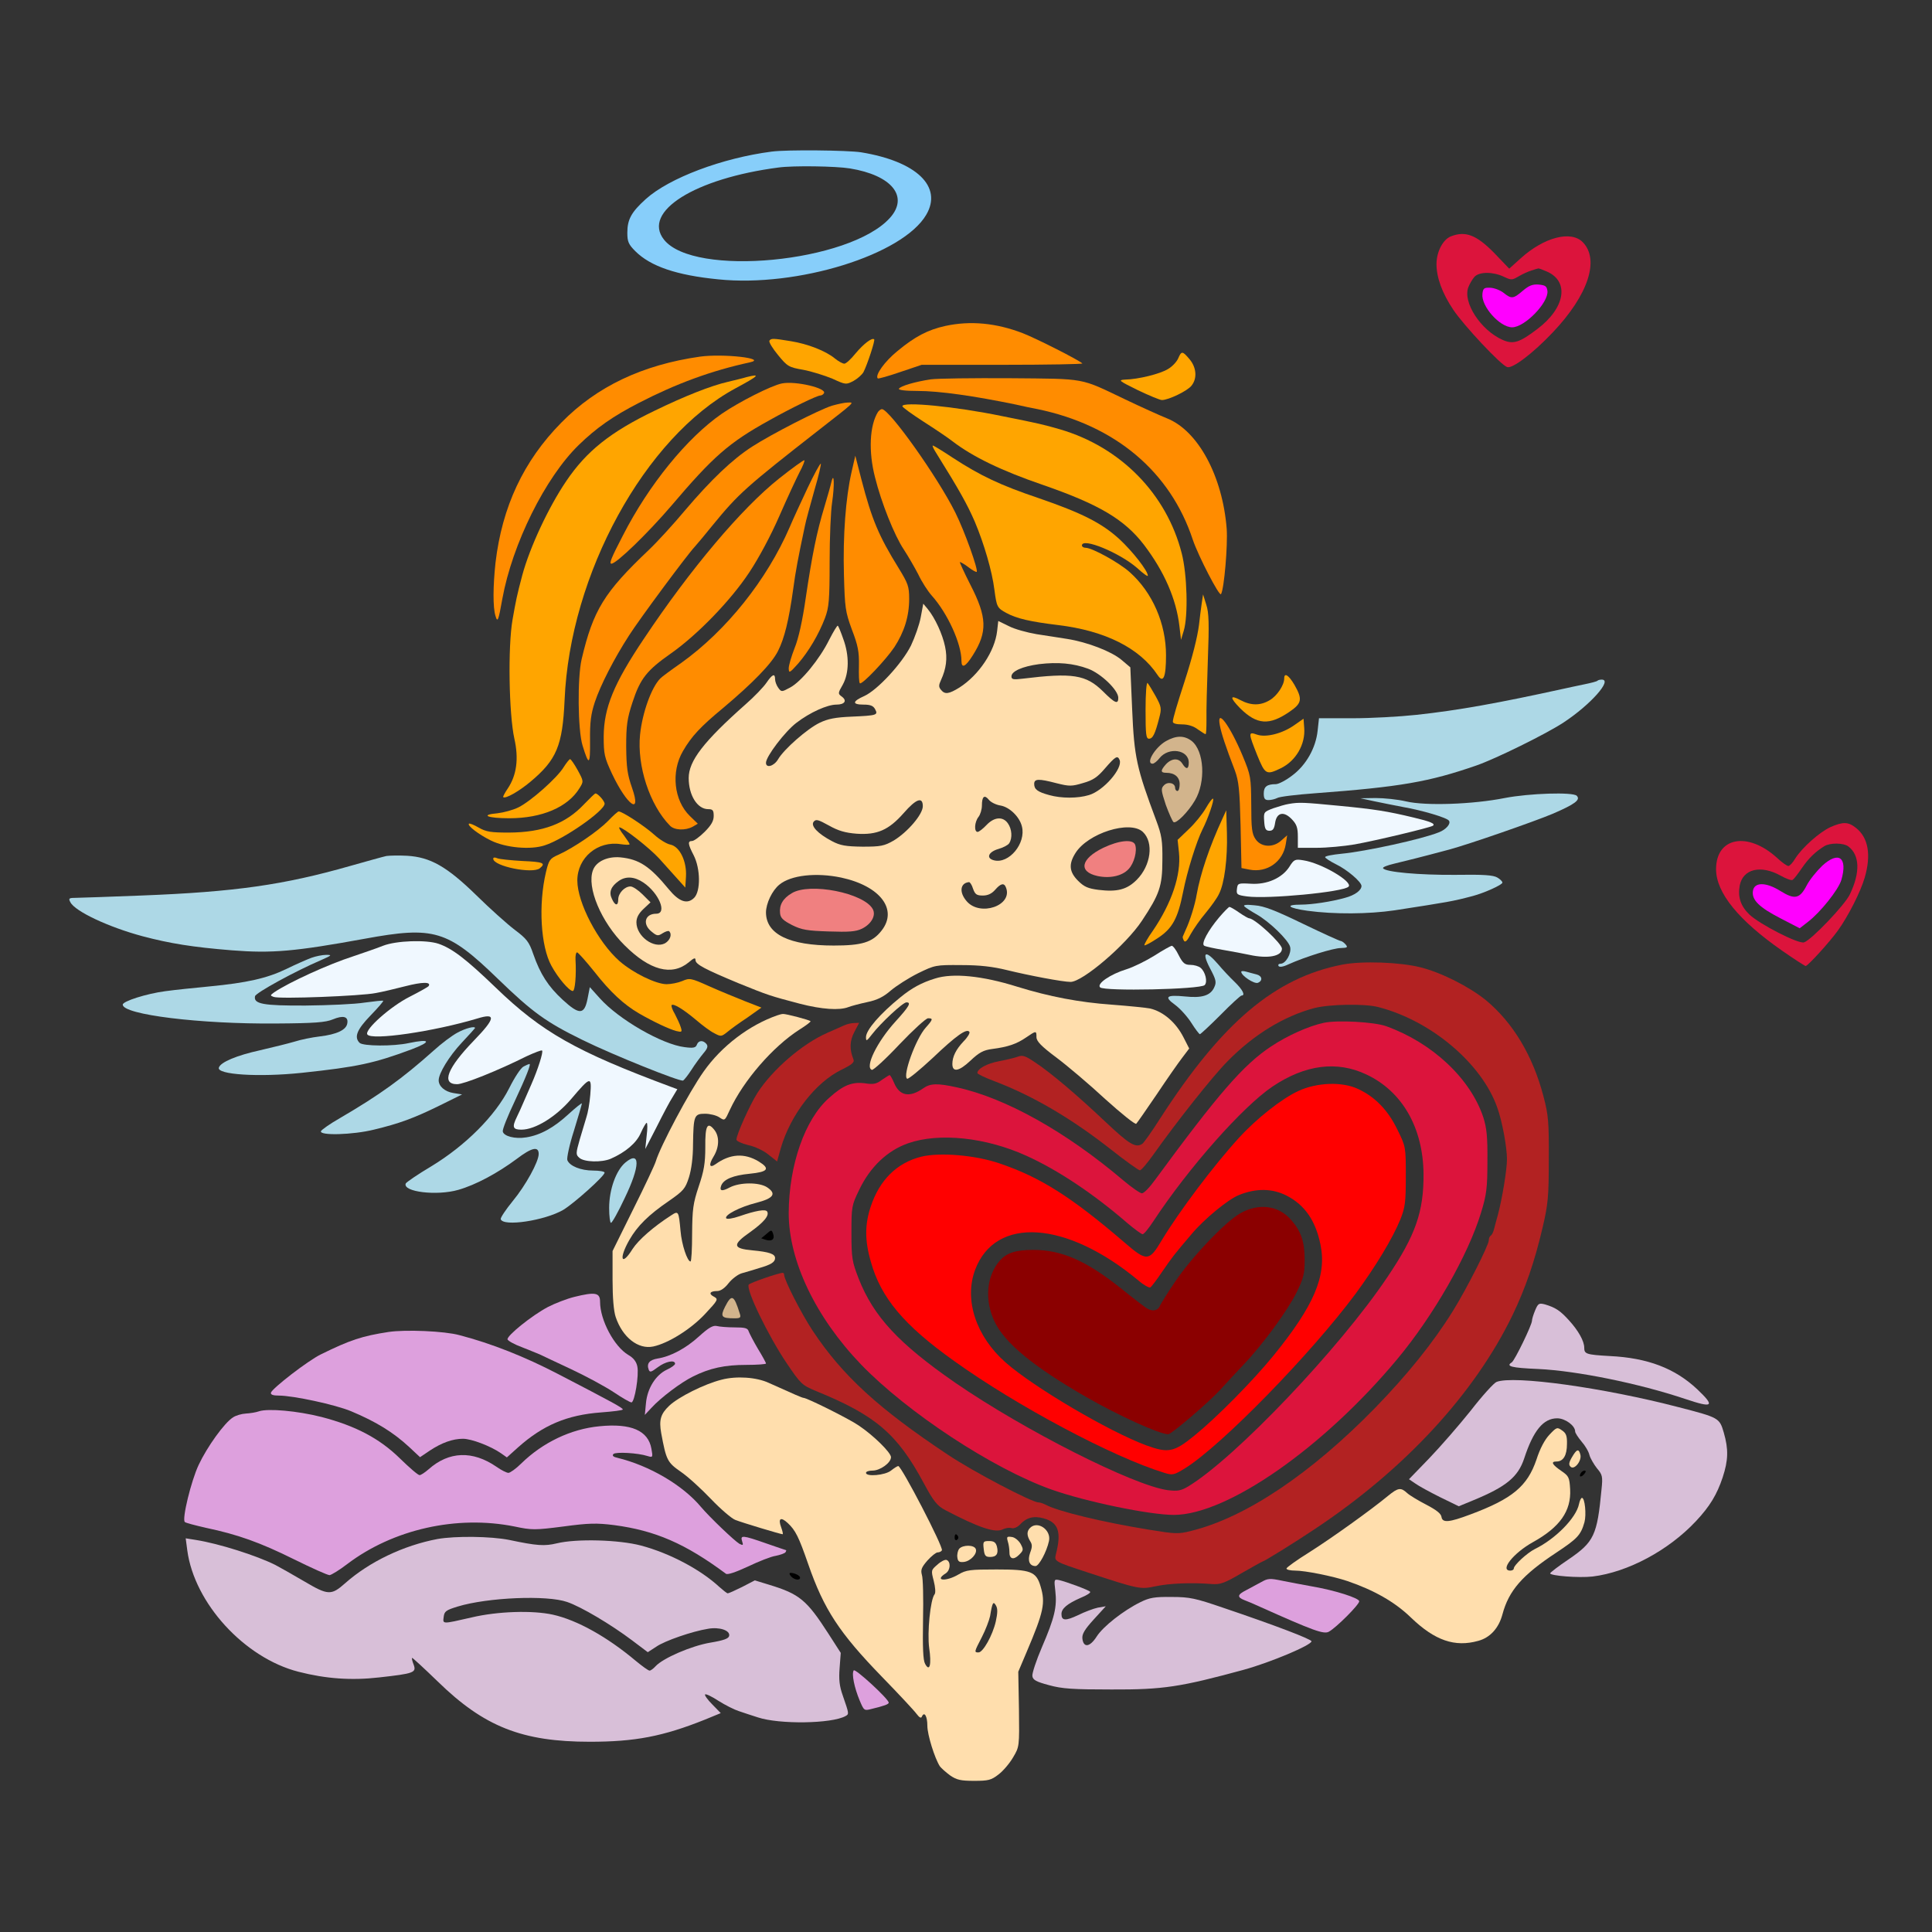<?xml version="1.0" encoding="UTF-8" standalone="no"?>
<svg
   xmlns:dc="http://purl.org/dc/elements/1.1/"
   xmlns:cc="http://creativecommons.org/ns#"
   xmlns:rdf="http://www.w3.org/1999/02/22-rdf-syntax-ns#"
   xmlns:svg="http://www.w3.org/2000/svg"
   xmlns="http://www.w3.org/2000/svg"
   xmlns:sodipodi="http://sodipodi.sourceforge.net/DTD/sodipodi-0.dtd"
   xmlns:inkscape="http://www.inkscape.org/namespaces/inkscape"
   version="1.0"
   width="850pt"
   height="850pt"
   viewBox="0 0 850 850"
   preserveAspectRatio="xMidYMid meet"
   id="svg168"
   sodipodi:docname="bible299.svg"
   inkscape:version="0.92.2 5c3e80d, 2017-08-06">
  <rect x="0" y="0" width="850" height="850" fill="#333333" stroke="none"/>
  <defs
     id="defs172" />
  <sodipodi:namedview
     pagecolor="#ffffff"
     bordercolor="#666666"
     borderopacity="1"
     objecttolerance="10"
     gridtolerance="10"
     guidetolerance="10"
     inkscape:pageopacity="0"
     inkscape:pageshadow="2"
     inkscape:window-width="1920"
     inkscape:window-height="978"
     id="namedview170"
     showgrid="false"
     inkscape:zoom="0.58897835"
     inkscape:cx="592.07092"
     inkscape:cy="418.62839"
     inkscape:window-x="0"
     inkscape:window-y="1"
     inkscape:window-maximized="1"
     inkscape:current-layer="svg168" />
  <g
     transform="translate(0,850) scale(0.1,-0.1)"
     fill="#000000"
     stroke="none"
     id="g166">
    <path
       d="M0 4250 l0 -4250 4250 0 4250 0 0 4250 0 4250 -4250 0 -4250 0 0 -4250z m3850 3626 c166 -43 254 -98 291 -181 24 -52 24 -85 -2 -140 -123 -262 -771 -427 -1193 -304 -253 75 -321 254 -153 405 141 127 350 204 647 238 72 9 356 -4 410 -18z m2685 -381 c23 -13 56 -40 73 -60 17 -19 34 -35 38 -35 3 0 22 14 42 31 20 17 63 44 96 60 151 71 266 7 266 -147 0 -140 -120 -317 -316 -466 -103 -77 -96 -77 -161 -16 -211 195 -313 350 -313 473 0 158 140 240 275 160z m-2060 -388 c82 -29 167 -68 245 -113 177 -101 209 -111 307 -94 102 17 113 30 92 110 -3 10 5 16 23 18 33 4 95 -34 137 -85 59 -72 35 -178 -49 -213 -16 -7 -30 -16 -30 -19 0 -4 16 -25 36 -47 77 -83 105 -124 143 -205 39 -85 43 -99 62 -199 12 -62 6 -291 -9 -360 -65 -290 -32 -440 96 -440 47 0 66 19 59 57 -13 68 -13 68 17 71 59 7 113 -36 164 -132 12 -22 27 -43 34 -48 31 -19 351 -2 583 31 92 14 96 14 539 96 166 30 192 31 205 7 12 -22 -8 -80 -44 -127 -85 -113 -347 -263 -616 -355 -52 -18 -96 -34 -99 -37 -6 -6 78 3 255 29 294 42 448 -5 359 -111 -38 -46 -123 -85 -332 -156 -100 -35 -186 -65 -189 -69 -4 -3 15 -6 42 -6 68 0 122 -19 151 -53 33 -39 27 -65 -21 -99 -66 -45 -174 -76 -380 -107 -38 -6 -97 -16 -129 -21 -33 -6 -98 -10 -145 -10 -46 0 -82 -2 -79 -5 12 -12 177 -63 243 -75 268 -49 455 -160 585 -350 144 -212 195 -507 141 -830 -16 -97 -61 -264 -85 -321 -5 -12 3 -19 35 -29 55 -18 149 -106 187 -174 28 -49 33 -52 61 -48 45 6 185 -16 250 -40 162 -60 287 -195 330 -354 65 -241 -175 -554 -509 -663 -82 -27 -217 -37 -290 -22 -30 7 -67 15 -81 18 -21 4 -32 -2 -58 -34 -17 -21 -39 -64 -48 -96 -21 -75 -59 -133 -103 -154 -45 -22 -188 -30 -233 -12 -32 12 -107 65 -162 114 -16 15 -50 41 -74 57 l-43 31 -53 -60 c-118 -132 -322 -233 -621 -307 -198 -48 -289 -60 -474 -60 -166 0 -220 7 -337 40 -22 6 -22 6 -21 -112 2 -107 0 -124 -22 -169 -36 -73 -105 -141 -160 -155 -55 -15 -146 -8 -188 14 -69 36 -108 90 -142 197 -28 88 -50 129 -69 129 -9 0 -45 -10 -81 -21 -175 -56 -270 -72 -392 -67 -74 3 -120 11 -163 27 -89 34 -97 35 -151 11 -193 -86 -354 -120 -574 -120 -297 0 -521 86 -689 265 -34 36 -48 45 -65 40 -11 -3 -77 -13 -146 -21 -104 -13 -143 -14 -233 -4 -220 24 -361 90 -504 236 -134 137 -194 275 -201 464 -6 174 31 303 124 436 45 64 78 93 159 139 28 16 79 57 114 92 121 122 277 210 446 254 73 18 115 23 220 22 128 -1 167 -7 292 -49 l53 -17 42 40 c109 99 238 166 350 180 l63 8 13 79 c11 67 11 85 -3 131 -8 29 -15 69 -15 89 0 43 -8 45 -41 10 -63 -67 -154 -98 -296 -98 -93 -1 -104 1 -125 21 -21 22 -21 24 -5 57 9 19 31 52 50 73 18 21 46 56 62 77 l30 39 -30 -16 c-17 -8 -56 -31 -89 -51 -184 -111 -446 -104 -446 12 0 35 34 68 114 111 85 46 144 88 209 150 54 51 127 140 127 155 0 6 -61 -27 -101 -55 -73 -52 -266 -133 -404 -170 -110 -29 -278 -32 -317 -5 -16 10 -28 25 -28 34 0 26 92 105 166 142 91 45 184 103 184 114 0 4 -12 6 -27 2 -209 -47 -587 -73 -674 -45 -68 21 -79 31 -79 64 0 55 30 81 155 137 30 13 30 13 -25 15 -30 1 -118 7 -195 13 -208 17 -279 34 -327 78 -38 35 -36 65 6 97 66 50 156 72 391 96 141 14 179 24 125 32 -19 4 -69 9 -110 12 -267 22 -562 122 -649 221 -47 53 -53 90 -18 104 12 5 139 16 282 25 487 30 710 58 908 114 20 6 52 15 70 20 17 5 59 17 92 27 76 21 215 24 275 4 88 -28 182 -93 307 -214 77 -74 124 -113 127 -105 2 8 7 44 9 82 l5 67 -44 0 c-57 0 -129 34 -179 85 -44 45 -108 164 -127 237 -16 62 -6 72 67 69 71 -3 114 22 141 81 25 56 24 161 -4 253 -46 156 -67 318 -67 525 0 129 5 219 14 265 46 228 141 407 300 565 102 101 200 164 356 231 132 55 385 93 482 71 l43 -10 -3 32 -2 31 90 3 c119 4 203 -21 296 -89 13 -10 24 -3 64 40 48 52 139 111 169 111 24 0 31 -27 15 -58 -7 -15 -15 -31 -17 -35 -2 -5 28 13 68 39 98 66 174 85 310 80 79 -3 122 -10 175 -29z m3701 -2188 c137 -66 129 -288 -19 -503 -67 -96 -184 -226 -204 -226 -33 0 -249 154 -328 235 -105 106 -130 155 -130 254 0 61 4 81 20 102 27 36 75 66 118 74 50 10 137 -19 186 -61 l39 -34 37 45 c57 70 159 132 219 134 11 1 39 -8 62 -20z"
       id="path4"
       style="fill:none" />
    <path
       d="M3395 7833 c-217 -28 -451 -116 -554 -209 -63 -57 -81 -89 -81 -148 0 -39 5 -51 35 -81 67 -67 182 -106 365 -124 349 -36 812 108 915 284 73 124 -42 235 -287 275 -59 9 -327 12 -393 3z m344 -74 c185 -30 261 -124 176 -218 -177 -196 -863 -262 -994 -95 -97 123 136 269 504 317 65 9 253 6 314 -4z"
       id="path6"
       style="fill:#87cefa" />
    <path
       d="M3335 7693 c-173 -31 -342 -106 -374 -167 -14 -25 -13 -28 11 -52 83 -84 438 -87 693 -7 246 78 296 180 110 228 -76 19 -328 19 -440 -2z"
       id="path8"
       style="fill:none" />
    <path
       d="M6383 7460 c-35 -14 -63 -68 -63 -122 0 -59 25 -128 74 -201 46 -69 210 -244 237 -252 23 -8 114 61 200 152 157 165 208 321 132 398 -52 52 -170 21 -272 -71 l-51 -46 -67 70 c-78 79 -126 97 -190 72z m421 -154 c102 -43 83 -161 -41 -254 -79 -60 -106 -68 -153 -47 -96 43 -175 165 -150 231 6 16 19 37 27 46 21 23 81 23 128 1 34 -16 37 -16 66 1 17 10 43 22 57 26 15 5 28 9 30 9 1 1 18 -5 36 -13z"
       id="path10"
       style="fill:#dc143c" />
    <path
       d="M6700 7221 c-42 -36 -50 -37 -84 -10 -15 12 -41 22 -59 23 -28 1 -32 -2 -35 -27 -6 -54 76 -147 131 -147 55 0 161 109 155 160 -3 21 -9 25 -38 28 -27 2 -43 -4 -70 -27z"
       id="path12"
       style="fill:#ff00ff" />
    <path
       d="M4159 7066 c-77 -17 -134 -47 -210 -110 -57 -46 -101 -108 -87 -121 2 -2 46 10 98 28 l95 32 357 0 c196 0 354 3 350 6 -17 16 -203 110 -262 133 -117 45 -230 56 -341 32z"
       id="path14"
       style="fill:#ff8c00" />
    <path
       d="M3385 7001 c-3 -6 14 -34 38 -63 41 -50 47 -54 111 -65 37 -7 94 -25 128 -39 59 -27 60 -27 93 -10 18 10 38 28 44 39 17 33 52 140 47 144 -9 9 -46 -19 -82 -62 -20 -25 -42 -45 -49 -45 -8 0 -26 10 -42 23 -40 33 -119 64 -194 76 -79 13 -86 13 -94 2z"
       id="path16"
       style="fill:#ffa500" />
    <path
       d="M5183 6922 c-7 -15 -27 -36 -45 -46 -34 -21 -131 -45 -188 -46 -32 -2 -28 -5 55 -46 50 -24 98 -44 107 -44 29 0 112 40 130 63 26 32 22 80 -8 116 -32 38 -36 38 -51 3z"
       id="path18"
       style="fill:#ffa500" />
    <path
       d="M3080 6931 c-253 -36 -454 -131 -610 -290 -167 -169 -261 -371 -290 -617 -11 -101 -12 -197 0 -234 9 -31 13 -21 30 75 44 242 189 534 336 677 77 75 151 127 266 186 163 84 317 141 488 178 77 17 -118 39 -220 25z"
       id="path20"
       style="fill:#ff8c00" />
    <path
       d="M3285 6841 c-16 -5 -54 -14 -83 -21 -74 -17 -188 -62 -322 -127 -195 -94 -300 -178 -389 -310 -78 -115 -160 -291 -193 -413 -24 -90 -28 -111 -43 -196 -21 -120 -16 -415 8 -524 20 -88 10 -161 -29 -219 -13 -19 -22 -36 -20 -38 9 -9 70 26 119 67 116 97 142 159 151 360 23 553 353 1156 751 1371 104 56 114 66 50 50z"
       id="path22"
       style="fill:#ffa500" />
    <path
       d="M4095 6831 c-67 -10 -133 -29 -140 -41 -4 -6 27 -10 82 -10 96 0 249 -22 433 -60 30 -7 73 -16 95 -20 342 -71 584 -275 683 -575 24 -71 117 -251 124 -239 14 24 30 215 25 287 -18 232 -126 433 -264 487 -32 13 -114 50 -183 83 -201 96 -168 90 -505 93 -165 1 -322 -1 -350 -5z"
       id="path24"
       style="fill:#ff8c00" />
    <path
       d="M3440 6813 c-46 -9 -188 -81 -264 -133 -153 -106 -321 -312 -435 -535 -52 -100 -62 -125 -51 -125 22 0 159 133 262 253 186 219 254 279 433 378 96 54 210 109 224 109 5 0 13 4 16 10 14 22 -125 55 -185 43z"
       id="path26"
       style="fill:#ff8c00" />
    <path
       d="M3660 6715 c-57 -18 -264 -124 -351 -180 -87 -56 -181 -146 -294 -279 -51 -61 -123 -140 -161 -176 -196 -186 -244 -264 -295 -480 -19 -82 -17 -312 4 -380 28 -91 34 -88 33 22 -1 82 4 117 21 169 25 75 85 192 151 294 46 72 255 354 289 390 10 11 46 54 79 95 113 138 145 167 469 420 159 124 155 120 125 119 -14 0 -45 -7 -70 -14z"
       id="path28"
       style="fill:#ff8c00" />
    <path
       d="M3970 6713 c0 -5 42 -35 93 -68 50 -32 108 -71 127 -86 90 -69 216 -130 400 -193 245 -85 357 -151 443 -263 89 -117 142 -238 156 -358 l7 -60 12 40 c20 66 15 249 -9 341 -67 262 -269 467 -535 545 -73 21 -89 25 -254 58 -207 43 -440 65 -440 44z"
       id="path30"
       style="fill:#ffa500" />
    <path
       d="M3863 6688 c-37 -59 -43 -174 -13 -289 27 -109 85 -255 126 -316 19 -29 48 -79 64 -110 15 -32 42 -74 59 -93 70 -78 131 -212 131 -287 0 -36 18 -27 50 24 65 103 63 167 -11 311 -27 53 -47 97 -46 99 2 1 19 -8 37 -22 18 -14 35 -23 37 -21 8 8 -53 179 -94 261 -77 155 -290 455 -323 455 -5 0 -12 -6 -17 -12z"
       id="path32"
       style="fill:#ff8c00" />
    <path
       d="M4117 6510 c106 -170 139 -230 172 -306 40 -95 76 -217 86 -299 10 -75 12 -80 53 -102 44 -24 103 -38 227 -53 207 -25 359 -101 438 -220 25 -38 37 -10 37 87 0 139 -59 276 -160 366 -47 42 -165 107 -194 107 -9 0 -16 5 -16 10 0 37 166 -32 243 -99 26 -24 47 -39 47 -34 0 22 -67 107 -125 161 -78 71 -165 115 -357 181 -166 56 -255 98 -376 177 -45 30 -85 54 -88 54 -3 0 2 -13 13 -30z"
       id="path34"
       style="fill:#ffa500" />
    <path
       d="M3746 6421 c-25 -111 -38 -277 -33 -451 4 -144 6 -161 35 -240 27 -70 32 -98 31 -158 -1 -40 0 -75 4 -78 8 -9 113 101 152 159 43 66 65 135 65 212 0 55 -5 68 -46 135 -89 144 -118 214 -164 390 l-27 105 -17 -74z"
       id="path36"
       style="fill:#ff8c00" />
    <path
       d="M3428 6395 c-165 -131 -391 -399 -595 -705 -133 -198 -176 -304 -177 -430 0 -78 3 -92 37 -165 66 -139 131 -185 88 -62 -21 60 -25 90 -26 182 0 94 4 123 28 196 34 104 63 140 170 215 115 81 261 231 343 355 42 63 95 162 133 249 35 80 75 166 89 193 14 26 23 49 21 52 -3 2 -53 -34 -111 -80z"
       id="path38"
       style="fill:#ff8c00" />
    <path
       d="M3553 6353 c-28 -60 -64 -137 -79 -173 -100 -231 -278 -454 -476 -596 -46 -32 -88 -63 -93 -69 -39 -39 -79 -151 -89 -247 -14 -137 42 -309 131 -400 19 -21 68 -23 101 -5 l22 13 -35 34 c-70 68 -84 194 -30 286 37 64 77 107 175 188 132 111 215 196 243 252 28 55 48 136 67 274 10 75 21 134 51 275 4 22 24 93 42 158 19 64 31 117 28 117 -4 0 -30 -48 -58 -107z"
       id="path40"
       style="fill:#ff8c00" />
    <path
       d="M3658 6380 c-3 -14 -17 -63 -31 -110 -34 -112 -54 -212 -82 -400 -14 -99 -32 -180 -49 -221 -14 -36 -26 -76 -26 -90 1 -22 4 -20 41 21 46 53 91 128 119 202 17 46 20 77 20 246 0 106 5 224 11 262 11 74 9 139 -3 90z"
       id="path42"
       style="fill:#ff8c00" />
    <path
       d="M5287 5845 c-3 -22 -9 -65 -12 -95 -7 -54 -29 -142 -64 -250 -32 -98 -51 -162 -51 -175 0 -8 15 -12 41 -12 26 0 51 -8 69 -22 16 -11 31 -21 34 -21 3 0 4 28 4 63 -1 34 2 152 6 262 6 160 5 209 -7 245 l-14 45 -6 -40z"
       id="path44"
       style="fill:#ffa500" />
    <path
       d="M4051 5785 c-6 -33 -26 -89 -43 -125 -40 -80 -148 -196 -205 -222 -54 -24 -55 -38 -3 -38 29 0 42 -5 50 -20 14 -26 9 -28 -105 -33 -68 -3 -102 -9 -139 -27 -54 -26 -157 -116 -183 -161 -18 -30 -53 -40 -53 -15 0 28 84 138 134 176 60 46 136 80 176 80 36 0 48 17 24 35 -18 13 -18 15 4 53 28 51 29 128 2 201 -10 29 -21 56 -24 58 -2 3 -19 -25 -38 -62 -42 -85 -123 -184 -172 -210 -37 -20 -38 -20 -52 -1 -8 11 -14 28 -14 38 0 27 -12 22 -38 -16 -13 -19 -54 -62 -92 -95 -185 -164 -250 -249 -250 -324 0 -76 38 -137 86 -137 20 0 24 -5 24 -30 0 -22 -11 -41 -40 -70 -22 -22 -47 -40 -55 -40 -20 0 -19 -13 7 -63 30 -59 31 -158 2 -187 -30 -30 -66 -18 -112 38 -83 101 -130 132 -213 140 -56 5 -106 -18 -120 -56 -29 -75 36 -229 139 -331 111 -111 208 -136 282 -75 23 20 30 22 30 10 0 -19 41 -40 192 -103 128 -52 138 -55 267 -89 97 -25 174 -30 213 -15 13 5 50 15 83 22 44 9 72 23 104 51 25 21 78 55 120 76 74 36 77 37 191 36 82 0 139 -7 200 -22 98 -24 246 -52 280 -52 53 0 244 163 314 269 77 116 90 152 90 266 1 86 -3 111 -27 175 -86 230 -97 277 -106 490 l-8 184 -39 33 c-44 37 -150 78 -239 92 -33 5 -94 15 -135 21 -41 7 -96 22 -121 35 l-47 23 -5 -44 c-10 -89 -80 -194 -166 -249 -47 -29 -64 -31 -81 -10 -11 13 -10 21 0 43 23 50 29 95 18 147 -11 54 -44 126 -76 165 l-20 24 -11 -59z m736 -227 c57 -21 133 -94 133 -128 0 -30 -14 -25 -67 28 -75 74 -134 83 -355 56 -40 -5 -48 -3 -48 10 0 23 48 44 121 54 83 10 151 4 216 -20z m139 -402 c14 -37 -71 -135 -135 -154 -49 -15 -122 -15 -175 0 -51 14 -66 25 -66 49 0 23 19 24 99 3 56 -14 66 -14 116 1 43 12 63 25 97 65 46 53 55 58 64 36z m-524 -200 c40 -7 84 -50 94 -92 19 -74 -57 -166 -123 -149 -36 9 -25 37 20 50 21 6 42 17 47 25 15 23 12 63 -6 88 -22 31 -60 28 -94 -8 -15 -16 -33 -30 -39 -30 -16 0 -14 43 4 66 8 10 15 33 15 50 0 40 11 49 30 26 8 -11 32 -23 52 -26z m-342 -3 c0 -36 -67 -114 -128 -151 -42 -24 -57 -27 -137 -27 -74 1 -98 5 -134 24 -63 33 -96 68 -81 86 10 12 20 9 67 -17 41 -23 71 -32 122 -36 90 -6 141 16 207 91 55 63 84 73 84 30z m968 -113 c49 -46 36 -148 -27 -211 -43 -43 -86 -54 -168 -44 -46 6 -63 13 -90 40 -39 39 -42 73 -12 121 54 88 240 147 297 94z m-1327 -201 c172 -37 251 -141 177 -234 -40 -51 -86 -65 -210 -65 -196 0 -297 50 -298 145 0 40 27 97 59 123 51 42 162 54 272 31z m-870 -22 c68 -46 106 -137 56 -137 -50 0 -62 -46 -20 -79 23 -19 28 -20 48 -7 13 8 25 12 29 9 14 -14 4 -40 -18 -53 -49 -26 -126 31 -126 92 0 21 10 39 31 59 l31 29 -35 35 c-19 19 -43 35 -53 35 -26 0 -54 -30 -54 -57 0 -30 -14 -29 -28 3 -14 29 -4 54 30 78 31 22 69 20 109 -7z m1450 -27 c9 -25 16 -30 43 -30 22 0 39 8 54 25 25 29 40 32 48 10 31 -79 -114 -129 -173 -60 -34 39 -29 80 10 84 4 1 13 -12 18 -29z"
       id="path46"
       style="fill:#ffdead" />
    <path
       d="M4854 4770 c-99 -48 -111 -105 -26 -124 55 -12 109 0 137 30 25 26 39 81 29 108 -10 25 -71 19 -140 -14z"
       id="path48"
       style="fill:#f08080" />
    <path
       d="M3483 4570 c-39 -23 -55 -52 -51 -88 2 -21 14 -32 53 -52 42 -21 67 -25 161 -28 89 -3 119 -1 146 12 41 20 63 58 48 86 -38 71 -278 119 -357 70z"
       id="path50"
       style="fill:#f08080" />
    <path
       d="M5650 5515 c0 -29 -31 -76 -63 -95 -41 -25 -83 -25 -130 0 -47 25 -47 11 -1 -36 74 -73 128 -77 218 -15 54 37 57 55 21 118 -26 44 -45 55 -45 28z"
       id="path52"
       style="fill:#ffa500" />
    <path
       d="M7028 5505 c-2 -3 -29 -10 -59 -16 -30 -6 -70 -15 -89 -19 -287 -63 -463 -95 -648 -115 -74 -8 -200 -15 -282 -15 l-147 0 -6 -55 c-8 -75 -50 -151 -112 -197 -27 -21 -60 -38 -72 -38 -39 0 -53 -11 -53 -41 0 -23 5 -29 21 -29 11 0 28 4 38 9 9 6 85 15 167 21 376 28 501 50 709 122 84 29 308 139 385 190 117 77 216 188 167 188 -8 0 -16 -2 -19 -5z"
       id="path54"
       style="fill:#add8e6" />
    <path
       d="M5040 5377 c0 -107 2 -127 15 -127 17 0 27 21 45 91 11 42 10 49 -15 95 -15 27 -31 53 -36 59 -5 5 -9 -45 -9 -118z"
       id="path56"
       style="fill:#ffa500" />
    <path
       d="M5367 5308 c6 -33 25 -92 66 -198 17 -47 21 -83 25 -242 l4 -187 35 -7 c78 -15 148 35 160 113 l6 38 -25 -22 c-36 -34 -90 -31 -114 5 -16 23 -19 47 -19 152 -1 121 -2 128 -38 215 -57 136 -116 214 -100 133z"
       id="path58"
       style="fill:#ff8c00" />
    <path
       d="M5695 5310 c-52 -37 -125 -56 -165 -42 -39 14 -38 8 1 -90 35 -86 40 -89 104 -58 66 32 109 105 103 178 l-3 40 -40 -28z"
       id="path60"
       style="fill:#ffa500" />
    <path
       d="M5129 5239 c-48 -28 -90 -99 -58 -99 6 0 20 11 30 24 40 51 129 38 129 -19 0 -30 -11 -32 -28 -5 -16 26 -46 25 -72 -2 -25 -28 -25 -38 1 -38 37 0 59 -19 59 -50 0 -17 -4 -30 -10 -30 -5 0 -10 6 -10 14 0 21 -32 29 -49 11 -14 -14 -13 -22 8 -86 14 -38 29 -72 34 -76 12 -8 64 44 94 95 49 82 41 218 -14 262 -33 25 -68 25 -114 -1z"
       id="path62"
       style="fill:#d2b48c" />
    <path
       d="M2480 5125 c-29 -48 -146 -151 -199 -177 -24 -12 -66 -23 -92 -26 -79 -7 -45 -22 51 -22 145 0 259 49 310 133 18 29 18 30 -8 78 -15 27 -30 49 -34 49 -3 0 -16 -16 -28 -35z"
       id="path64"
       style="fill:#ffa500" />
    <path
       d="M2569 4961 c-80 -85 -181 -123 -329 -124 -80 0 -101 3 -134 22 -21 12 -40 20 -43 17 -8 -8 42 -47 97 -74 65 -32 175 -42 237 -21 84 27 263 152 263 183 0 12 -31 47 -41 45 -2 0 -25 -22 -50 -48z"
       id="path66"
       style="fill:#ffa500" />
    <path
       d="M6620 4989 c-141 -28 -348 -35 -433 -15 -38 9 -98 15 -135 15 l-67 -1 60 -13 c33 -7 89 -18 125 -25 87 -15 198 -48 205 -61 9 -13 -13 -39 -45 -51 -74 -30 -322 -84 -427 -94 -40 -4 -73 -10 -73 -15 0 -4 21 -18 47 -31 50 -24 113 -78 113 -96 0 -19 -30 -41 -72 -52 -60 -17 -147 -30 -194 -30 -73 0 -58 -15 28 -27 118 -16 269 -15 384 2 239 37 253 39 344 63 49 13 130 49 130 59 0 5 -10 15 -22 22 -18 11 -61 14 -188 12 -155 -1 -305 12 -315 29 -3 5 19 13 48 20 46 11 119 29 242 62 86 23 374 123 457 158 97 42 123 61 105 79 -17 17 -208 11 -317 -10z"
       id="path68"
       style="fill:#add8e6" />
    <path
       d="M5305 4944 c-15 -26 -49 -68 -76 -93 l-48 -46 6 -56 c10 -98 -32 -222 -115 -344 -23 -32 -39 -61 -37 -64 3 -2 29 12 59 32 64 42 88 86 111 202 18 92 59 223 86 277 24 47 52 129 46 134 -3 3 -17 -16 -32 -42z"
       id="path70"
       style="fill:#ffa500" />
    <path
       d="M5670 4963 c-14 -2 -44 -11 -68 -19 -42 -16 -43 -17 -40 -58 2 -33 7 -41 23 -41 15 0 21 8 25 35 7 46 39 53 75 14 20 -21 25 -37 25 -75 l0 -49 83 0 c45 0 120 7 167 15 90 16 329 73 344 82 13 9 -12 19 -84 36 -116 28 -173 37 -330 52 -156 15 -174 16 -220 8z"
       id="path72"
       style="fill:#f0f8ff" />
    <path
       d="M2675 4888 c-44 -45 -151 -118 -217 -148 -39 -17 -43 -23 -56 -77 -34 -144 -23 -327 24 -412 28 -52 78 -111 94 -111 10 0 16 70 12 138 -1 17 2 32 7 32 4 0 38 -38 75 -84 72 -92 131 -146 198 -185 66 -38 133 -69 163 -77 25 -6 27 -5 20 17 -4 13 -16 39 -26 58 -11 18 -17 36 -14 39 8 8 51 -18 107 -65 28 -24 64 -51 81 -59 28 -15 31 -15 56 5 14 12 54 41 89 64 l62 44 -72 28 c-40 16 -111 45 -158 66 -80 36 -86 37 -118 23 -19 -8 -50 -14 -69 -14 -47 0 -149 50 -208 102 -94 83 -185 257 -185 354 0 101 90 176 191 160 21 -3 39 -4 39 0 0 3 -12 21 -26 40 -15 19 -23 34 -19 34 17 0 133 -91 175 -137 25 -28 61 -68 80 -89 l35 -39 3 48 c4 67 -27 132 -68 141 -17 3 -49 23 -72 44 -41 37 -140 102 -156 102 -4 0 -25 -19 -47 -42z"
       id="path74"
       style="fill:#ffa500" />
    <path
       d="M5379 4900 c-58 -125 -98 -245 -114 -335 -7 -44 -30 -117 -48 -155 -6 -14 -12 -27 -13 -30 -2 -3 1 -12 5 -19 6 -9 15 1 30 30 13 23 42 65 66 93 23 28 50 65 58 83 24 46 38 155 35 268 l-3 100 -16 -35z"
       id="path76"
       style="fill:#ffa500" />
    <path
       d="M1700 4734 c-14 -3 -86 -23 -160 -44 -291 -83 -504 -114 -920 -130 -135 -5 -262 -10 -283 -10 -34 0 -37 -2 -27 -20 21 -40 168 -109 317 -149 121 -32 220 -48 393 -62 177 -14 278 -5 585 51 305 56 364 38 585 -176 154 -149 213 -191 372 -269 136 -67 428 -184 443 -179 5 2 22 24 37 47 15 24 39 56 52 72 19 22 22 32 14 42 -15 18 -35 16 -42 -3 -5 -14 -16 -16 -54 -11 -99 12 -290 122 -373 215 l-44 49 -10 -51 c-14 -71 -36 -72 -109 -5 -64 59 -99 113 -130 202 -18 53 -29 67 -81 106 -33 25 -109 93 -168 151 -131 128 -204 169 -306 175 -36 2 -77 1 -91 -1z"
       id="path78"
       style="fill:#add8e6" />
    <path
       d="M2170 4722 c0 -33 173 -68 205 -42 28 23 15 28 -77 32 -51 3 -101 8 -110 12 -11 5 -18 4 -18 -2z"
       id="path80"
       style="fill:#ffa500" />
    <path
       d="M5673 4687 c-32 -50 -99 -80 -171 -75 -55 3 -57 2 -60 -23 -3 -24 0 -27 45 -33 91 -12 422 19 446 43 21 21 -119 104 -199 116 -36 6 -41 4 -61 -28z"
       id="path82"
       style="fill:#f0f8ff" />
    <path
       d="M5475 4512 c6 -6 29 -21 52 -34 56 -31 142 -114 149 -144 7 -28 -19 -74 -42 -74 -8 0 -12 -4 -9 -10 4 -6 20 -4 43 7 73 33 198 72 231 72 29 1 32 3 21 16 -7 8 -17 15 -21 15 -5 0 -80 34 -167 76 -120 58 -170 78 -212 81 -37 4 -52 2 -45 -5z"
       id="path84"
       style="fill:#add8e6" />
    <path
       d="M5363 4463 c-48 -57 -78 -113 -66 -123 4 -4 42 -12 83 -19 41 -7 94 -17 117 -22 82 -18 143 -6 143 27 0 23 -120 134 -145 134 -3 0 -23 11 -43 25 -20 14 -39 25 -43 25 -3 0 -24 -21 -46 -47z"
       id="path86"
       style="fill:#f0f8ff" />
    <path
       d="M1685 4339 c-27 -11 -86 -31 -130 -46 -112 -36 -286 -116 -349 -159 -18 -13 -18 -14 -2 -20 25 -10 385 4 449 17 29 5 87 19 130 30 74 19 115 20 103 1 -2 -4 -40 -25 -83 -47 -84 -42 -200 -145 -187 -166 17 -28 294 13 484 70 84 26 80 1 -15 -97 -117 -121 -145 -192 -74 -192 30 0 178 59 306 123 35 16 65 28 68 25 6 -6 -18 -82 -47 -148 -11 -25 -27 -61 -35 -80 -8 -19 -21 -48 -29 -64 -22 -45 -18 -56 20 -56 61 0 153 57 220 136 84 99 90 101 83 17 -3 -38 -11 -81 -17 -98 -5 -16 -18 -60 -29 -97 -18 -63 -18 -68 -2 -82 21 -19 98 -21 138 -4 64 28 113 69 132 113 11 25 23 45 26 45 4 0 4 -26 0 -57 l-6 -58 50 97 c27 54 58 113 70 131 l21 35 -27 10 c-419 156 -569 241 -772 437 -131 126 -191 172 -252 193 -54 18 -185 14 -244 -9z"
       id="path88"
       style="fill:#f0f8ff" />
    <path
       d="M5078 4295 c-37 -23 -92 -50 -121 -59 -72 -22 -133 -64 -117 -80 18 -18 441 -9 460 10 14 14 3 59 -18 76 -8 7 -28 13 -45 13 -24 0 -33 7 -51 42 -11 23 -25 42 -31 42 -5 -1 -40 -20 -77 -44z"
       id="path90"
       style="fill:#f0f8ff" />
    <path
       d="M1370 4286 c-19 -7 -69 -29 -110 -49 -85 -41 -173 -61 -340 -77 -63 -6 -151 -15 -194 -21 -82 -11 -186 -44 -186 -59 0 -44 340 -86 675 -83 169 1 218 5 249 18 46 19 69 13 64 -17 -4 -29 -46 -49 -122 -58 -34 -4 -83 -14 -111 -23 -27 -8 -96 -25 -152 -38 -100 -22 -173 -52 -180 -76 -11 -31 175 -43 365 -23 245 26 318 42 482 103 90 34 85 48 -11 28 -68 -15 -202 -14 -217 1 -25 25 -12 58 48 120 33 34 58 63 56 65 -1 2 -38 -2 -82 -8 -43 -7 -160 -12 -259 -13 -188 -1 -230 7 -223 41 3 15 176 110 293 160 45 20 47 22 20 22 -16 0 -46 -6 -65 -13z"
       id="path92"
       style="fill:#add8e6" />
    <path
       d="M5323 4241 c27 -51 30 -62 19 -85 -16 -36 -54 -48 -128 -40 -83 8 -94 -1 -44 -37 23 -17 55 -53 72 -80 17 -27 34 -49 37 -49 3 0 44 38 91 85 46 47 88 85 92 85 18 0 6 25 -29 59 -21 20 -54 55 -74 79 -55 64 -74 56 -36 -17z"
       id="path94"
       style="fill:#add8e6" />
    <path
       d="M5905 4256 c-296 -58 -528 -254 -801 -677 -36 -57 -72 -107 -78 -111 -29 -20 -57 -3 -160 94 -128 121 -241 217 -312 264 -43 29 -55 33 -76 25 -14 -5 -51 -14 -83 -20 -53 -10 -95 -33 -95 -52 0 -4 33 -20 73 -35 169 -64 339 -163 517 -303 63 -50 120 -90 125 -90 6 0 33 32 60 70 99 140 261 345 325 409 115 118 250 200 383 235 67 17 223 20 282 4 232 -60 454 -248 522 -441 22 -60 43 -175 43 -228 0 -46 -21 -174 -40 -245 -6 -22 -14 -50 -17 -63 -3 -12 -9 -25 -14 -28 -5 -3 -9 -12 -9 -21 0 -21 -97 -213 -158 -311 -85 -137 -199 -279 -342 -426 -282 -289 -569 -482 -808 -541 -58 -15 -70 -14 -187 5 -204 33 -403 81 -457 111 -10 5 -23 9 -29 9 -29 0 -287 135 -399 210 -304 202 -464 348 -595 546 -49 74 -125 223 -125 245 0 5 -3 9 -6 9 -18 0 -145 -44 -150 -52 -13 -21 85 -224 168 -347 61 -90 66 -95 128 -121 263 -107 358 -189 474 -405 43 -80 59 -100 95 -119 149 -78 221 -102 254 -84 11 5 27 8 37 5 11 -3 26 4 37 15 28 31 60 40 104 28 66 -18 80 -60 54 -160 -7 -29 -4 -31 140 -78 228 -75 232 -75 299 -61 60 13 157 17 246 10 39 -3 56 3 133 48 49 28 90 51 92 51 6 0 142 84 230 143 396 263 703 596 870 942 57 119 97 236 131 381 25 106 28 139 28 304 1 164 -2 195 -23 275 -47 181 -135 326 -253 424 -74 60 -196 122 -288 145 -90 23 -258 29 -345 12z"
       id="path96"
       style="fill:#b22222" />
    <path
       d="M5461 4224 c1 -17 57 -54 73 -48 23 9 19 31 -6 37 -13 3 -33 9 -45 12 -13 4 -23 3 -22 -1z"
       id="path98"
       style="fill:#add8e6" />
    <path
       d="M4114 4195 c-59 -18 -103 -42 -153 -83 -90 -73 -151 -144 -151 -175 0 -20 3 -18 27 13 37 48 135 140 151 140 22 0 13 -17 -48 -84 -82 -90 -136 -202 -104 -213 6 -2 61 48 121 112 60 63 117 115 126 115 23 0 22 -5 -10 -41 -44 -49 -103 -212 -82 -225 5 -3 55 38 112 91 105 100 151 132 162 115 3 -5 -8 -24 -26 -42 -33 -35 -49 -67 -49 -99 0 -38 29 -33 79 14 39 37 58 47 97 52 69 9 107 22 149 51 44 30 45 30 45 1 0 -18 21 -40 88 -90 48 -36 145 -118 215 -183 71 -64 132 -113 136 -108 5 5 45 63 90 129 44 66 95 139 112 161 l31 41 -25 49 c-33 65 -88 113 -147 127 -14 3 -90 11 -170 17 -141 10 -273 35 -415 79 -153 48 -283 61 -361 36z"
       id="path100"
       style="fill:#ffdead" />
    <path
       d="M3420 4033 c-124 -43 -246 -136 -324 -247 -64 -90 -191 -329 -211 -396 -4 -14 -48 -108 -99 -210 l-91 -184 0 -126 c0 -80 5 -139 14 -165 30 -89 99 -143 165 -129 66 14 165 76 227 142 59 63 60 66 40 77 -25 13 -18 25 15 25 14 0 33 13 49 34 15 19 41 39 58 44 18 5 52 15 77 23 52 15 70 26 70 44 0 18 -25 27 -100 34 -87 8 -89 25 -10 80 60 43 86 73 75 91 -7 11 -50 4 -122 -21 -29 -10 -55 -14 -58 -9 -9 14 60 50 132 68 77 20 91 40 47 69 -35 22 -118 22 -163 -1 -35 -19 -47 -16 -38 8 11 28 53 45 125 52 81 8 92 22 40 54 -63 38 -126 34 -190 -12 -27 -19 -31 -3 -9 33 26 42 27 90 3 119 -30 37 -40 17 -39 -77 0 -71 -6 -105 -29 -173 -25 -75 -28 -100 -29 -207 0 -68 -3 -123 -7 -123 -14 0 -39 74 -44 135 -8 87 -9 89 -41 68 -78 -50 -144 -108 -170 -148 -49 -79 -62 -44 -14 40 35 61 84 110 175 172 63 44 71 53 87 103 11 35 18 88 18 145 2 127 5 135 53 135 21 0 50 -7 63 -16 24 -16 24 -15 46 33 60 129 189 278 306 353 29 18 51 35 49 37 -5 6 -109 33 -121 32 -5 0 -17 -3 -25 -6z"
       id="path102"
       style="fill:#ffdead" />
    <path
       d="M5824 4000 c-66 -14 -160 -56 -232 -104 -122 -81 -232 -208 -511 -588 -23 -32 -48 -58 -57 -58 -8 0 -44 25 -81 56 -253 215 -520 364 -733 410 -86 19 -117 18 -148 -4 -60 -42 -104 -34 -128 23 -8 19 -17 35 -20 35 -2 0 -18 -10 -34 -21 -24 -18 -37 -21 -75 -15 -56 7 -95 -8 -157 -64 -107 -94 -177 -296 -178 -507 0 -210 118 -458 319 -667 204 -211 578 -457 836 -549 152 -54 433 -112 540 -112 235 1 658 296 982 685 161 193 313 460 369 645 24 78 28 108 28 225 1 108 -3 147 -18 194 -56 170 -224 328 -427 401 -52 19 -216 28 -275 15z m187 -227 c158 -74 250 -234 252 -438 1 -166 -35 -270 -160 -455 -210 -313 -670 -796 -876 -920 -32 -19 -46 -21 -90 -16 -151 21 -630 263 -935 473 -248 172 -358 290 -424 457 -29 75 -32 90 -32 201 0 116 1 122 34 190 48 101 124 173 215 205 137 48 343 26 521 -55 139 -63 295 -167 445 -297 31 -26 61 -48 66 -48 6 0 27 26 48 58 154 234 393 504 524 592 143 96 283 114 412 53z"
       id="path104"
       style="fill:#dc143c" />
    <path
       d="M5712 3700 c-72 -33 -185 -122 -262 -207 -108 -118 -262 -322 -339 -450 -55 -93 -66 -94 -163 -10 -234 201 -371 288 -552 349 -106 36 -261 49 -343 29 -107 -27 -183 -102 -222 -219 -26 -78 -27 -148 0 -242 44 -159 145 -280 367 -438 276 -198 699 -423 925 -492 36 -11 42 -10 92 21 161 101 553 503 749 767 89 121 162 242 197 327 21 53 24 75 24 190 0 130 0 130 -38 207 -41 84 -97 142 -172 177 -70 33 -181 29 -263 -9z m-52 -460 c81 -41 129 -112 150 -218 27 -136 -29 -267 -208 -487 -92 -113 -253 -275 -347 -351 -91 -74 -115 -78 -212 -43 -164 61 -494 255 -618 364 -131 115 -184 276 -135 408 89 238 402 217 719 -47 23 -20 47 -33 52 -30 5 3 28 33 50 66 47 68 51 74 131 168 56 67 161 153 208 172 76 31 147 30 210 -2z"
       id="path106"
       style="fill:#ff0000" />
    <path
       d="M5455 3161 c-66 -38 -215 -195 -287 -303 -32 -47 -60 -93 -64 -101 -9 -24 -34 -29 -60 -12 -12 8 -62 46 -110 85 -154 123 -262 171 -388 171 -77 0 -117 -13 -147 -47 -59 -67 -68 -174 -24 -267 44 -95 172 -200 405 -334 143 -82 321 -163 360 -163 14 0 180 142 229 196 24 27 70 76 102 110 85 89 194 238 234 319 30 61 35 82 35 142 0 78 -15 124 -57 173 -56 67 -145 79 -228 31z"
       id="path108"
       style="fill:#8b0000" />
    <path
       d="M3710 3987 c-14 -6 -45 -20 -70 -31 -110 -48 -242 -162 -308 -265 -33 -52 -92 -183 -92 -205 0 -6 23 -17 52 -24 29 -6 69 -25 89 -42 l38 -30 16 58 c43 148 153 290 268 346 45 22 57 32 52 45 -18 44 -17 82 4 121 l21 40 -23 -1 c-12 0 -33 -5 -47 -12z"
       id="path110"
       style="fill:#b22222" />
    <path
       d="M2013 3957 c-23 -12 -70 -47 -105 -79 -139 -124 -236 -194 -412 -297 -44 -25 -82 -52 -84 -58 -6 -20 140 -16 233 7 112 27 175 50 289 106 l99 49 -38 6 c-38 6 -65 30 -65 56 0 31 46 106 101 165 32 34 59 64 59 65 0 10 -42 -1 -77 -20z"
       id="path112"
       style="fill:#add8e6" />
    <path
       d="M2304 3808 c-12 -5 -40 -48 -64 -96 -61 -121 -192 -252 -342 -343 -59 -35 -110 -70 -113 -76 -14 -37 137 -55 231 -28 77 22 172 73 257 136 67 51 97 57 97 22 0 -34 -57 -138 -114 -207 -31 -38 -55 -74 -53 -80 11 -34 194 -6 275 41 48 29 182 149 182 164 0 5 -23 9 -50 9 -55 0 -104 20 -114 46 -3 9 9 67 29 129 19 62 35 116 35 120 0 4 -26 -17 -59 -47 -64 -59 -123 -92 -186 -102 -49 -8 -99 5 -103 26 -2 9 22 69 53 134 50 107 73 165 64 163 -2 0 -14 -5 -25 -11z"
       id="path114"
       style="fill:#add8e6" />
    <path
       d="M2751 3385 c-41 -35 -71 -119 -71 -200 0 -36 4 -65 8 -65 5 0 32 48 60 108 69 142 70 213 3 157z"
       id="path116"
       style="fill:#add8e6" />
    <path
       d="M3372 3071 l-23 -19 21 -7 c27 -8 40 4 31 28 -6 17 -8 17 -29 -2z"
       id="path118" />
    <path
       d="M2526 2794 c-32 -8 -84 -28 -115 -44 -72 -38 -183 -128 -178 -143 2 -6 30 -22 63 -34 32 -13 68 -27 79 -32 11 -5 73 -35 138 -65 66 -31 149 -76 187 -101 37 -25 72 -45 78 -45 14 0 34 120 26 158 -4 21 -17 38 -40 51 -62 37 -124 153 -124 234 0 40 -21 44 -114 21z"
       id="path120"
       style="fill:#dda0dd" />
    <path
       d="M3190 2751 c-22 -44 -16 -51 41 -51 27 0 30 3 23 23 -25 80 -35 85 -64 28z"
       id="path122"
       style="fill:#d2b48c" />
    <path
       d="M6754 2735 c-8 -19 -14 -39 -14 -46 0 -18 -76 -175 -89 -183 -27 -17 -3 -24 117 -29 169 -8 441 -63 647 -132 122 -41 132 -33 52 43 -98 92 -218 138 -385 146 -104 6 -112 9 -112 37 0 28 -25 74 -67 120 -39 43 -59 56 -105 70 -27 7 -31 5 -44 -26z"
       id="path124"
       style="fill:#d8bfd8" />
    <path
       d="M3076 2621 c-58 -53 -125 -89 -183 -98 -36 -6 -49 -22 -39 -49 5 -13 11 -11 39 10 34 26 77 35 77 16 0 -5 -16 -17 -36 -26 -49 -23 -86 -82 -92 -147 l-5 -52 29 31 c41 45 130 112 183 138 74 37 140 51 234 51 48 0 87 3 87 6 0 4 -16 33 -35 64 -19 32 -37 67 -41 77 -4 15 -16 18 -62 18 -31 0 -67 3 -78 6 -17 4 -36 -7 -78 -45z"
       id="path126"
       style="fill:#dda0dd" />
    <path
       d="M1710 2640 c-117 -18 -169 -35 -299 -99 -57 -28 -212 -148 -219 -168 -2 -9 9 -13 35 -13 63 0 249 -40 318 -69 110 -46 186 -93 256 -158 l47 -44 43 29 c53 35 101 52 146 52 37 0 121 -32 166 -63 l27 -19 49 44 c110 98 216 143 366 154 52 4 95 9 95 13 0 7 -46 32 -285 156 -146 76 -292 134 -434 171 -66 18 -237 25 -311 14z"
       id="path128"
       style="fill:#dda0dd" />
    <path
       d="M3175 2430 c-76 -19 -190 -76 -231 -115 -38 -36 -45 -63 -35 -120 22 -119 27 -129 86 -170 31 -21 90 -75 133 -120 42 -44 91 -86 107 -92 33 -13 200 -63 208 -63 3 0 0 13 -6 30 -15 40 -2 48 29 19 34 -32 48 -60 90 -181 69 -199 137 -302 323 -494 75 -77 144 -151 154 -165 12 -16 20 -20 23 -11 11 24 24 1 24 -41 0 -39 32 -142 55 -178 6 -8 26 -26 45 -40 29 -20 47 -24 106 -24 62 0 75 3 107 28 20 15 49 49 64 75 28 47 28 48 26 212 l-3 165 36 85 c77 181 84 218 62 291 -19 65 -43 74 -193 74 -117 0 -134 -2 -168 -22 -56 -33 -109 -28 -56 5 21 14 23 52 3 59 -7 2 -25 -7 -40 -21 -28 -24 -28 -25 -16 -71 7 -28 9 -52 4 -59 -19 -23 -33 -169 -24 -236 11 -74 2 -108 -18 -70 -9 16 -11 72 -9 194 2 94 0 183 -5 197 -6 22 -2 33 24 63 18 20 38 36 45 36 8 0 16 4 19 9 8 13 -178 371 -192 371 -4 0 -18 -9 -32 -20 -26 -21 -110 -28 -110 -10 0 6 13 10 29 10 33 0 81 34 81 59 0 20 -77 96 -143 140 -42 29 -227 121 -242 121 -5 0 -38 14 -153 66 -54 25 -142 31 -207 14z m1206 -1064 c-14 -61 -56 -136 -76 -136 -20 0 -19 2 15 68 16 31 32 73 36 92 10 61 14 67 26 46 8 -14 7 -33 -1 -70z"
       id="path130"
       style="fill:#ffdead" />
    <path
       d="M6584 2420 c-11 -4 -63 -61 -114 -127 -52 -65 -134 -159 -182 -209 l-89 -92 28 -19 c15 -11 65 -38 109 -60 l82 -40 63 26 c146 60 198 103 225 185 40 122 84 176 145 176 35 0 79 -32 79 -58 0 -6 13 -26 28 -44 16 -18 32 -45 35 -60 4 -14 19 -40 33 -58 24 -28 26 -36 20 -93 -19 -202 -33 -231 -144 -307 -45 -30 -81 -58 -82 -62 0 -11 127 -21 187 -14 155 19 334 115 454 243 62 66 93 118 118 193 25 76 26 124 5 197 -19 65 -21 66 -199 112 -330 86 -727 141 -801 111z"
       id="path132"
       style="fill:#d8bfd8" />
    <path
       d="M1140 2291 c-14 -5 -40 -9 -58 -10 -18 -1 -44 -8 -57 -17 -38 -24 -114 -130 -151 -209 -33 -70 -74 -238 -61 -251 3 -4 46 -15 94 -26 138 -29 237 -64 388 -139 77 -38 146 -69 155 -69 8 1 43 22 78 49 202 153 482 216 736 165 75 -16 90 -16 214 0 112 15 146 16 225 6 180 -24 312 -81 491 -214 8 -5 43 7 97 32 46 22 101 44 122 47 20 4 40 11 43 16 3 5 4 9 2 9 -2 0 -41 14 -88 30 -103 36 -114 37 -105 9 6 -18 4 -19 -12 -11 -22 13 -129 115 -169 162 -80 96 -227 182 -367 216 -19 4 -25 10 -18 17 10 10 107 5 150 -9 23 -7 24 -6 17 32 -14 80 -89 113 -229 99 -125 -12 -249 -71 -344 -164 -23 -23 -49 -41 -56 -41 -8 0 -32 12 -53 27 -105 72 -209 68 -298 -11 -16 -14 -34 -26 -40 -26 -7 0 -45 33 -87 74 -90 88 -195 143 -345 182 -107 27 -234 38 -274 25z"
       id="path134"
       style="fill:#dda0dd" />
    <path
       d="M6817 2188 c-21 -22 -42 -62 -57 -109 -40 -118 -106 -173 -291 -242 -93 -35 -123 -38 -127 -11 -2 15 -23 31 -67 54 -35 18 -73 41 -84 51 -28 26 -40 24 -84 -12 -75 -62 -248 -186 -346 -248 -56 -35 -101 -67 -101 -72 0 -5 17 -9 38 -9 44 0 164 -24 230 -46 117 -40 209 -92 280 -161 105 -101 193 -131 296 -102 52 14 90 56 106 116 28 105 87 173 237 272 92 61 108 77 124 134 9 33 2 107 -11 107 -4 0 -10 -12 -13 -27 -12 -61 -104 -154 -194 -198 -34 -17 -93 -71 -93 -86 0 -5 -7 -9 -15 -9 -48 0 13 77 99 125 119 66 169 137 164 233 -3 52 -6 58 -38 80 -41 28 -49 42 -22 42 30 0 46 27 46 77 1 36 -4 48 -22 60 -21 15 -24 14 -55 -19z"
       id="path136"
       style="fill:#ffdead" />
    <path
       d="M6916 2089 c-14 -24 -15 -34 -6 -42 16 -16 50 26 43 53 -7 28 -16 25 -37 -11z"
       id="path138"
       style="fill:#ffdead" />
    <path
       d="M6955 2019 c-11 -17 1 -21 15 -4 8 9 8 15 2 15 -6 0 -14 -5 -17 -11z"
       id="path140" />
    <path
       d="M4532 1778 c-15 -15 -15 -33 0 -58 10 -15 10 -26 0 -52 -12 -34 -3 -58 24 -58 15 0 49 63 59 110 11 49 -50 91 -83 58z"
       id="path142"
       style="fill:#ffdead" />
    <path
       d="M4200 1734 c0 -8 5 -12 10 -9 6 4 8 11 5 16 -9 14 -15 11 -15 -7z"
       id="path144" />
    <path
       d="M1925 1729 c-149 -28 -300 -100 -407 -195 -61 -54 -75 -53 -180 9 -51 30 -108 62 -127 72 -82 41 -248 94 -350 110 l-44 7 7 -53 c31 -232 251 -473 489 -534 121 -31 233 -39 355 -25 152 17 165 21 152 56 -6 15 -9 28 -7 30 1 2 52 -45 113 -104 204 -199 371 -265 669 -265 198 0 321 23 508 98 l68 28 -37 38 c-21 21 -35 41 -32 44 3 4 30 -9 59 -28 30 -19 70 -39 89 -45 19 -7 58 -19 85 -28 94 -31 324 -28 385 6 16 9 16 9 -12 90 -15 42 -18 71 -14 122 l5 66 -54 84 c-96 149 -127 175 -262 216 l-62 19 -56 -29 c-30 -15 -59 -28 -63 -28 -4 0 -20 13 -37 28 -82 76 -217 148 -344 182 -98 26 -284 31 -371 10 -54 -13 -87 -11 -210 15 -81 16 -235 18 -315 4z m570 -277 c62 -21 193 -99 286 -169 l69 -52 37 24 c37 26 159 68 228 79 50 9 98 -7 93 -31 -2 -12 -23 -20 -83 -30 -83 -14 -208 -68 -241 -104 -9 -10 -21 -19 -26 -19 -6 0 -33 20 -61 43 -125 105 -257 179 -364 203 -90 20 -244 15 -358 -12 -131 -30 -127 -30 -123 2 3 25 10 30 62 46 132 40 392 51 481 20z"
       id="path146"
       style="fill:#d8bfd8" />
    <path
       d="M4434 1718 c4 -12 7 -33 7 -45 -1 -32 18 -38 42 -14 20 20 21 23 7 49 -9 15 -26 29 -39 30 -21 3 -23 1 -17 -20z"
       id="path148"
       style="fill:#ffdead" />
    <path
       d="M4328 1685 c3 -29 8 -35 28 -35 28 0 38 14 30 46 -5 18 -13 24 -34 24 -26 0 -28 -2 -24 -35z"
       id="path150"
       style="fill:#ffdead" />
    <path
       d="M4220 1686 c-6 -8 -10 -25 -8 -38 2 -18 9 -22 28 -20 30 3 61 37 53 57 -7 19 -57 19 -73 1z"
       id="path152"
       style="fill:#ffdead" />
    <path
       d="M3480 1565 c14 -16 40 -20 40 -6 0 9 -24 21 -42 21 -6 0 -6 -6 2 -15z"
       id="path154" />
    <path
       d="M5548 1539 c-18 -10 -48 -26 -65 -35 -40 -20 -41 -31 -8 -44 14 -5 44 -18 68 -29 234 -105 281 -122 303 -110 32 17 134 119 134 134 0 14 -106 48 -205 65 -38 7 -98 18 -132 25 -57 12 -65 11 -95 -6z"
       id="path156"
       style="fill:#dda0dd" />
    <path
       d="M4643 1500 c8 -69 -3 -117 -59 -247 -25 -58 -44 -116 -42 -127 2 -17 17 -25 73 -40 58 -16 105 -19 275 -19 228 -1 304 11 583 87 116 32 297 108 297 125 0 9 -159 70 -390 148 -120 41 -145 47 -225 47 -75 1 -98 -3 -138 -23 -75 -37 -164 -107 -192 -151 -30 -47 -58 -51 -63 -9 -2 20 10 40 50 84 l53 58 -35 -6 c-19 -4 -59 -19 -87 -33 -55 -26 -73 -25 -73 5 0 24 25 45 84 71 27 11 46 23 42 27 -7 8 -102 43 -135 51 -24 5 -24 4 -18 -48z"
       id="path158"
       style="fill:#d8bfd8" />
    <path
       d="M3756 1151 c-10 -15 3 -77 26 -132 19 -45 20 -46 51 -38 58 14 77 21 77 28 0 16 -148 152 -154 142z"
       id="path160"
       style="fill:#dda0dd" />
    <path
       d="M8053 4861 c-49 -23 -124 -90 -154 -137 -11 -19 -25 -34 -31 -34 -6 0 -29 16 -50 36 -129 117 -268 91 -268 -50 0 -104 99 -225 291 -359 53 -37 100 -67 103 -67 10 0 106 106 142 156 46 64 100 171 118 233 29 100 16 176 -39 219 -34 27 -57 27 -112 3z m79 -85 c50 -38 53 -114 7 -210 -21 -46 -170 -202 -202 -212 -25 -8 -196 80 -241 123 -38 37 -51 77 -42 127 14 73 92 92 179 44 25 -14 49 -23 54 -19 5 3 23 26 40 51 30 44 59 72 99 97 26 16 85 15 106 -1z"
       id="path162"
       style="fill:#dc143c" />
    <path
       d="M8017 4691 c-24 -23 -55 -61 -68 -86 -31 -60 -53 -64 -116 -25 -64 40 -116 40 -121 -1 -5 -39 28 -71 121 -119 l85 -44 36 28 c54 41 134 141 147 184 29 99 -11 130 -84 63z"
       id="path164"
       style="fill:#ff00ff" />
  </g>
</svg>

